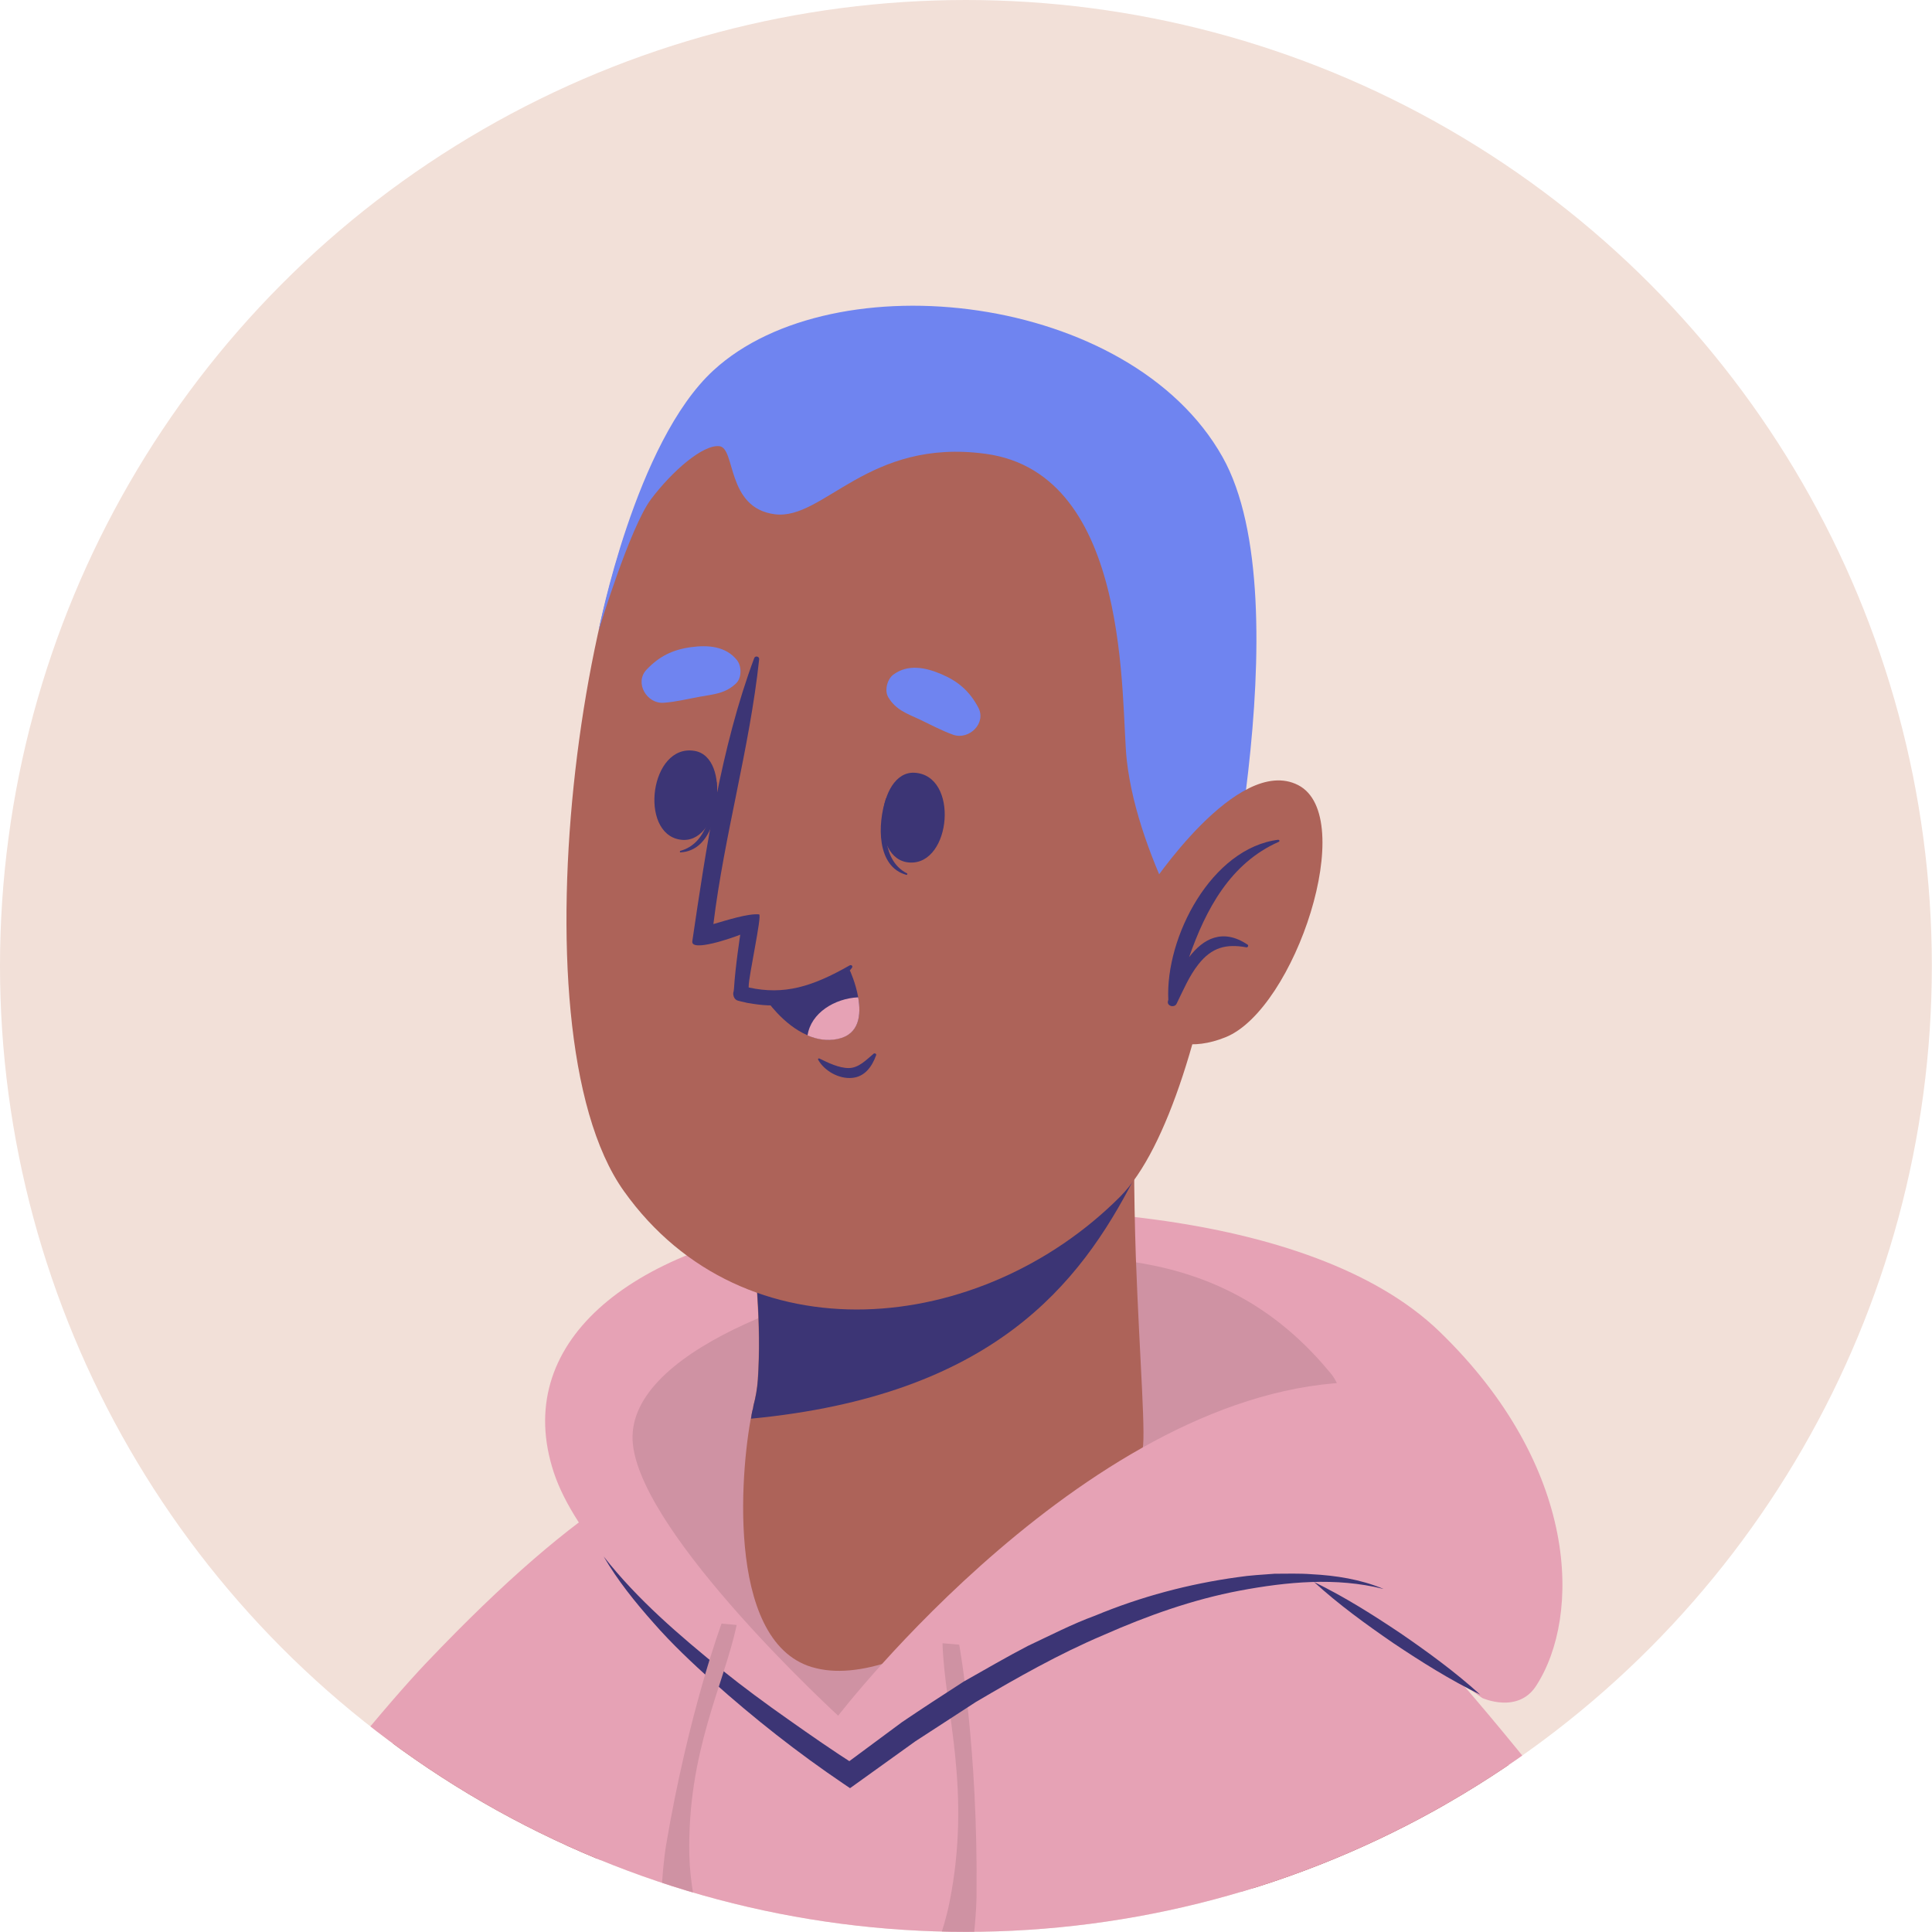 <?xml version="1.0" encoding="UTF-8"?>
<svg id="Layer_2" data-name="Layer 2" xmlns="http://www.w3.org/2000/svg" xmlns:xlink="http://www.w3.org/1999/xlink" viewBox="0 0 123.71 123.71">
  <defs>
    <style>
      .cls-1 {
        fill: #3c3575;
      }

      .cls-2 {
        fill: #e6a2b5;
      }

      .cls-3 {
        fill: #6f84f0;
      }

      .cls-4 {
        fill: #f2e0d8;
      }

      .cls-5 {
        opacity: .1;
      }

      .cls-6 {
        clip-path: url(#clippath);
      }

      .cls-7 {
        fill: none;
      }

      .cls-8 {
        fill: #ad6359;
      }
    </style>
    <clipPath id="clippath">
      <circle class="cls-7" cx="61.85" cy="61.85" r="61.85"/>
    </clipPath>
  </defs>
  <g id="OBJECTS">
    <g>
      <circle class="cls-4" cx="61.85" cy="61.85" r="61.85"/>
      <g class="cls-6">
        <g>
          <path class="cls-2" d="m120.98,209.74H13.93c-.45-4.09,15.95-91.08,35.21-119.05,2.19-3.17,20.9-5.48,27.78,2.41,36.4,41.8,44.94,115.63,44.06,116.63Z"/>
          <g>
            <path class="cls-8" d="m46.6,97.91c-3.04,7.87-14.5,35.47-20.73,55.28-4.18,13.29-5.77,24.45-6.69,27.38,0,0,31.61-10.15,38.73-10.17,10.96-.03,28.54,22.86,24.23,25.73-6.78,4.51-39.1,19.85-64.91,24.66-14.03,2.62-40.46-15.21-38.37-29.39,2.93-19.9,38.88-72.34,52.56-87.21,7.1-7.72,18.88-15.87,15.18-6.28Z"/>
            <g>
              <path class="cls-2" d="m-23.07,195.61c.66,14.33,18.59,26.4,28.99,27.03,17.93,1.09,71.73-14.58,71.73-14.58l-20.91-40.29s-36.6,12.42-37.53,12.77v-.02c.32-1.07,9.34-34.96,13.38-46.2.22-.62.46-1.25.7-1.92,1.16-3.11,2.75-7.22,4.51-11.66l.02-.03c.97-2.46,2-5.02,3.02-7.56v-.02c4.42-10.98,8.73-21.43,8.73-21.43-6.16,1.01-12.25,4.25-22.24,14.74-9.97,10.47-51.47,65.51-50.38,89.15Z"/>
              <path class="cls-1" d="m8.01,186.5l11.18-5.93.02-.02v-.02c.32-1.07,9.34-34.96,13.38-46.2.22-.62.46-1.25.7-1.92,1.16-3.11,2.75-7.22,4.51-11.66l-29.78,65.73Z"/>
            </g>
          </g>
          <g>
            <path class="cls-8" d="m6.89,182.73c2.81.04,19.74-4.49,22.21-2.16,15.03,14.17,19.79,11.32,22.99,13.16,24.77,14.25,57.85,30.99,69.66,31.1,17.91.15,25.04-14.88,22.06-29.08-5.88-28.07-43.74-82.8-60.87-97.34-9.08-7.7-8.36,3.91-4.61,16.54,2.2,7.4,6.06,18.41,9.99,29.21,3.48,9.62,12.71,34.2,12.87,34.78v.02s.03.05.03.07c.01.07-.05.08-.2.04-.79-.14-21.97-10.13-43.27-15.61-7.51-1.93-23.14-4.69-28.74-2.18-3.33,1.49-3.39,3.48-3.39,3.48,0,0-2.67-.24-5.49,2.08-1.87,1.54-2.45,3.72-2.45,3.72,0,0-2.92.41-4.44,2.1-1.81,2.02-1.97,4.16-1.97,4.16-3.94,1.05-4.36,5.93-4.36,5.93Z"/>
            <path class="cls-2" d="m73.59,167.71c-3.92-1.33-5.69-1.33-5.69-1.33l-22.29,37.64s61.39,22.1,73.99,23.39c12.6,1.29,26.94-8.63,27.18-24.46.34-22.24-35.93-75.65-54.17-96.3-8.36-9.47-18.11-16.34-20.6-14.79-2.94,1.83,2.4,13.73,5.21,22.61,5.19,16.39,23.78,64.59,23.78,64.59,0,0-22.75-9.77-27.42-11.35Z"/>
          </g>
          <path class="cls-2" d="m54.42,113.64s18.88-14.05,29.72-12.34l10.78,7.43s2.27,1.03,3.44-.78c2.9-4.47,2.78-14.02-6.19-22.69-8.22-7.94-26.98-8.81-39.75-7.05-12.26,1.68-19.66,7.88-16.96,16.07,2.7,8.19,18.96,19.36,18.96,19.36Z"/>
          <path class="cls-5" d="m53.67,109.86s-12.44-11.39-13.14-17.33,11.52-10.05,19.24-11.3c11.95-1.93,19.72-.24,25.44,6.71,5.72,6.95-31.54,21.92-31.54,21.92Z"/>
          <g>
            <g>
              <path class="cls-8" d="m52,106.75c5.87,1.77,16.64-6.71,21.12-13.84.3-.49-.15-5.87-.39-12.42-.13-3.98-.18-8.42.06-12.47l-25.78,4.64s1.98,8.64,1.51,15.7c-.05.59-.14,1.14-.28,1.65-.01.08-.04.17-.05.27-.71,3.13-1.87,14.76,3.8,16.47Z"/>
              <path class="cls-1" d="m48.19,90.27c-.04.17-.08.36-.1.57,15.5-1.48,21.05-8.62,24.53-15.37-.01-2.5.02-5.04.18-7.46l-25.78,4.63s1.99,8.65,1.51,15.7c-.04.59-.14,1.13-.28,1.65-.01.07-.02.17-.05.27Z"/>
            </g>
            <g>
              <path class="cls-8" d="m78.1,35.38c3.2,8.88-.27,35.15-6.4,41.27-8.88,8.88-24.05,10.43-31.75-.38-7.47-10.48-2.34-44.64,4.56-50.27,10.16-8.29,28.87-3.73,33.59,9.39Z"/>
              <g>
                <g>
                  <path class="cls-1" d="m56.73,51.13c.02-.07.13.1.12.17-.28,1.76-.31,3.83,1.22,4.62.05.02.03.11-.03.1-1.92-.52-1.86-3.27-1.31-4.89Z"/>
                  <path class="cls-1" d="m58.55,49.48c2.88.15,2.37,5.89-.29,5.75-2.62-.13-2.12-5.87.29-5.75Z"/>
                </g>
                <g>
                  <path class="cls-1" d="m45.89,50.08c0-.07-.15.07-.15.14-.1,1.78-.51,3.81-2.17,4.26-.05.01-.05.1,0,.1,1.99-.1,2.51-2.8,2.32-4.5Z"/>
                  <path class="cls-1" d="m44.47,48.08c-2.84-.47-3.57,5.25-.94,5.68,2.59.43,3.32-5.29.94-5.68Z"/>
                </g>
                <path class="cls-3" d="m61.04,47.05c-.76-.27-1.43-.64-2.15-.98-.82-.38-1.52-.61-2.01-1.42-.26-.43-.07-1.16.32-1.45.93-.69,2.05-.47,3.06-.04,1.09.46,1.82,1.09,2.38,2.14.54,1.01-.59,2.1-1.6,1.75Z"/>
                <path class="cls-3" d="m42.5,45c.81-.06,1.54-.25,2.33-.39.89-.16,1.62-.2,2.3-.85.37-.35.37-1.1.06-1.49-.72-.9-1.86-.98-2.95-.83-1.18.16-2.04.59-2.85,1.45-.78.84.04,2.19,1.1,2.11Z"/>
                <path class="cls-1" d="m55.93,67.48c-.46.38-.94.91-1.59.91-.62,0-1.32-.34-1.87-.61-.05-.03-.12.03-.08.08.4.72,1.34,1.24,2.17,1.16.82-.07,1.28-.73,1.54-1.45.04-.1-.1-.15-.16-.1Z"/>
                <path class="cls-1" d="m54.53,62c-1.13,1.46-2.67,2.17-4.28,2.34-.72.08-1.46.04-2.19-.09-.14-.02-.28-.04-.41-.08-.13-.03-.24-.05-.38-.09-.21-.05-.3-.23-.32-.43h0c0-.08.01-.13.03-.19h0s.02-.17.02-.17c.08-1.37.4-3.44.4-3.44-.52.21-3.17,1.13-3.07.42.87-5.89,1.84-12.44,3.96-18.12.06-.19.35-.12.32.07-.61,5.69-2.23,11.24-2.93,16.95.84-.24,2.22-.69,2.93-.62.19.07-.68,3.99-.67,4.61,0,0,0,.03,0,.07,2.27.5,4.07-.05,6.44-1.4.14-.09.27.04.15.17Z"/>
                <g>
                  <path class="cls-1" d="m49.02,63.95s1.1,1.67,2.69,2.34c.59.25,1.23.37,1.92.23,1.41-.29,1.52-1.56,1.32-2.67-.16-.91-.53-1.71-.53-1.71,0,0-2.14,1.79-5.4,1.8Z"/>
                  <path class="cls-2" d="m51.71,66.3c.59.25,1.23.37,1.92.23,1.41-.29,1.52-1.56,1.32-2.67-1.5.07-3.03,1-3.24,2.44Z"/>
                </g>
              </g>
              <path class="cls-3" d="m38.35,40.32s1.99-6.57,3.34-8.36c1.35-1.79,3.31-3.5,4.37-3.39,1.06.11.43,3.97,3.56,4.36s5.96-4.9,13.5-3.87c9.39,1.28,8.62,15.98,9.03,19.62.73,6.57,5.5,13.86,5.5,13.86,0,0,5.86-23.98.63-33.28-5.91-10.51-24.88-12.63-32.59-5.55-5.01,4.59-7.35,16.62-7.35,16.62Z"/>
              <g>
                <path class="cls-8" d="m73.59,56.88s5.64-8.6,9.53-6.61c3.89,1.99-.19,14.33-4.63,16.14-4.44,1.8-6.19-2.27-6.19-2.27l1.29-7.25Z"/>
                <path class="cls-1" d="m81.86,53.78c.07,0,.09.09.03.12-3.11,1.37-4.68,4.33-5.75,7.39.9-1.19,2.16-1.87,3.75-.8.08.06,0,.19-.08.17-1.3-.24-2.22.01-3.06,1.07-.6.75-.99,1.69-1.41,2.54-.14.29-.65.15-.55-.18,0-.02.02-.05.02-.07-.2-4.01,2.76-9.72,7.05-10.25Z"/>
              </g>
            </g>
          </g>
          <path class="cls-2" d="m53.67,109.86s16.25-21.16,33.34-21.36l-2.95,12.46s-10.04-1.2-29.64,12.68l-.75-3.79Z"/>
          <g>
            <path class="cls-2" d="m61.42,105.31s1.21,6.6,1.11,16.08c-.04,3.75-1.9,17.17-6.05,16.56-4.16-.61,2.91-9.09,4.32-16.15,1.43-7.17-.32-12.32-.45-16.58l1.07.09Z"/>
            <g class="cls-5">
              <path d="m61.42,105.31s1.21,6.6,1.11,16.08c-.04,3.75-1.9,17.17-6.05,16.56-4.16-.61,2.91-9.09,4.32-16.15,1.43-7.17-.32-12.32-.45-16.58l1.07.09Z"/>
            </g>
          </g>
          <g>
            <path class="cls-1" d="m88.57,101.74c-3.03-.76-6.18-.45-9.18.11-3.02.57-5.93,1.61-8.74,2.85-2.83,1.2-5.51,2.72-8.16,4.28l-3.88,2.52-3.76,2.7-.42.3-.4-.27c-2.96-2-5.75-4.2-8.4-6.57-1.32-1.19-2.62-2.41-3.79-3.75-1.18-1.33-2.3-2.72-3.19-4.25,2.19,2.79,4.87,5.07,7.59,7.28,1.37,1.1,2.78,2.14,4.22,3.15,1.43,1.01,2.88,2.02,4.34,2.95l-.82.03,3.78-2.8c1.3-.88,2.62-1.74,3.94-2.59,1.37-.77,2.73-1.57,4.12-2.29,1.43-.67,2.83-1.4,4.31-1.94,2.91-1.21,5.99-2.03,9.12-2.46.78-.12,1.57-.16,2.36-.22.79,0,1.58-.03,2.36.03,1.57.08,3.15.33,4.59.93Z"/>
            <path class="cls-1" d="m94.78,108.51c-1.96-.96-3.77-2.1-5.55-3.29-1.76-1.21-3.5-2.47-5.09-3.92,1.96.95,3.77,2.1,5.55,3.29,1.76,1.21,3.49,2.47,5.09,3.92Z"/>
          </g>
          <g>
            <path class="cls-2" d="m46.2,103.97s-2.12,5.7-3.55,14.18c-.56,3.36-1.03,15.63,2.78,15.74,3.81.11-1.15-8.58-1.29-15.11-.14-6.63,2.24-10.95,3.03-14.73l-.97-.09Z"/>
            <g class="cls-5">
              <path d="m46.2,103.97s-2.12,5.7-3.55,14.18c-.56,3.36-1.03,15.63,2.78,15.74,3.81.11-1.15-8.58-1.29-15.11-.14-6.63,2.24-10.95,3.03-14.73l-.97-.09Z"/>
            </g>
          </g>
        </g>
      </g>
    </g>
  </g>
</svg>